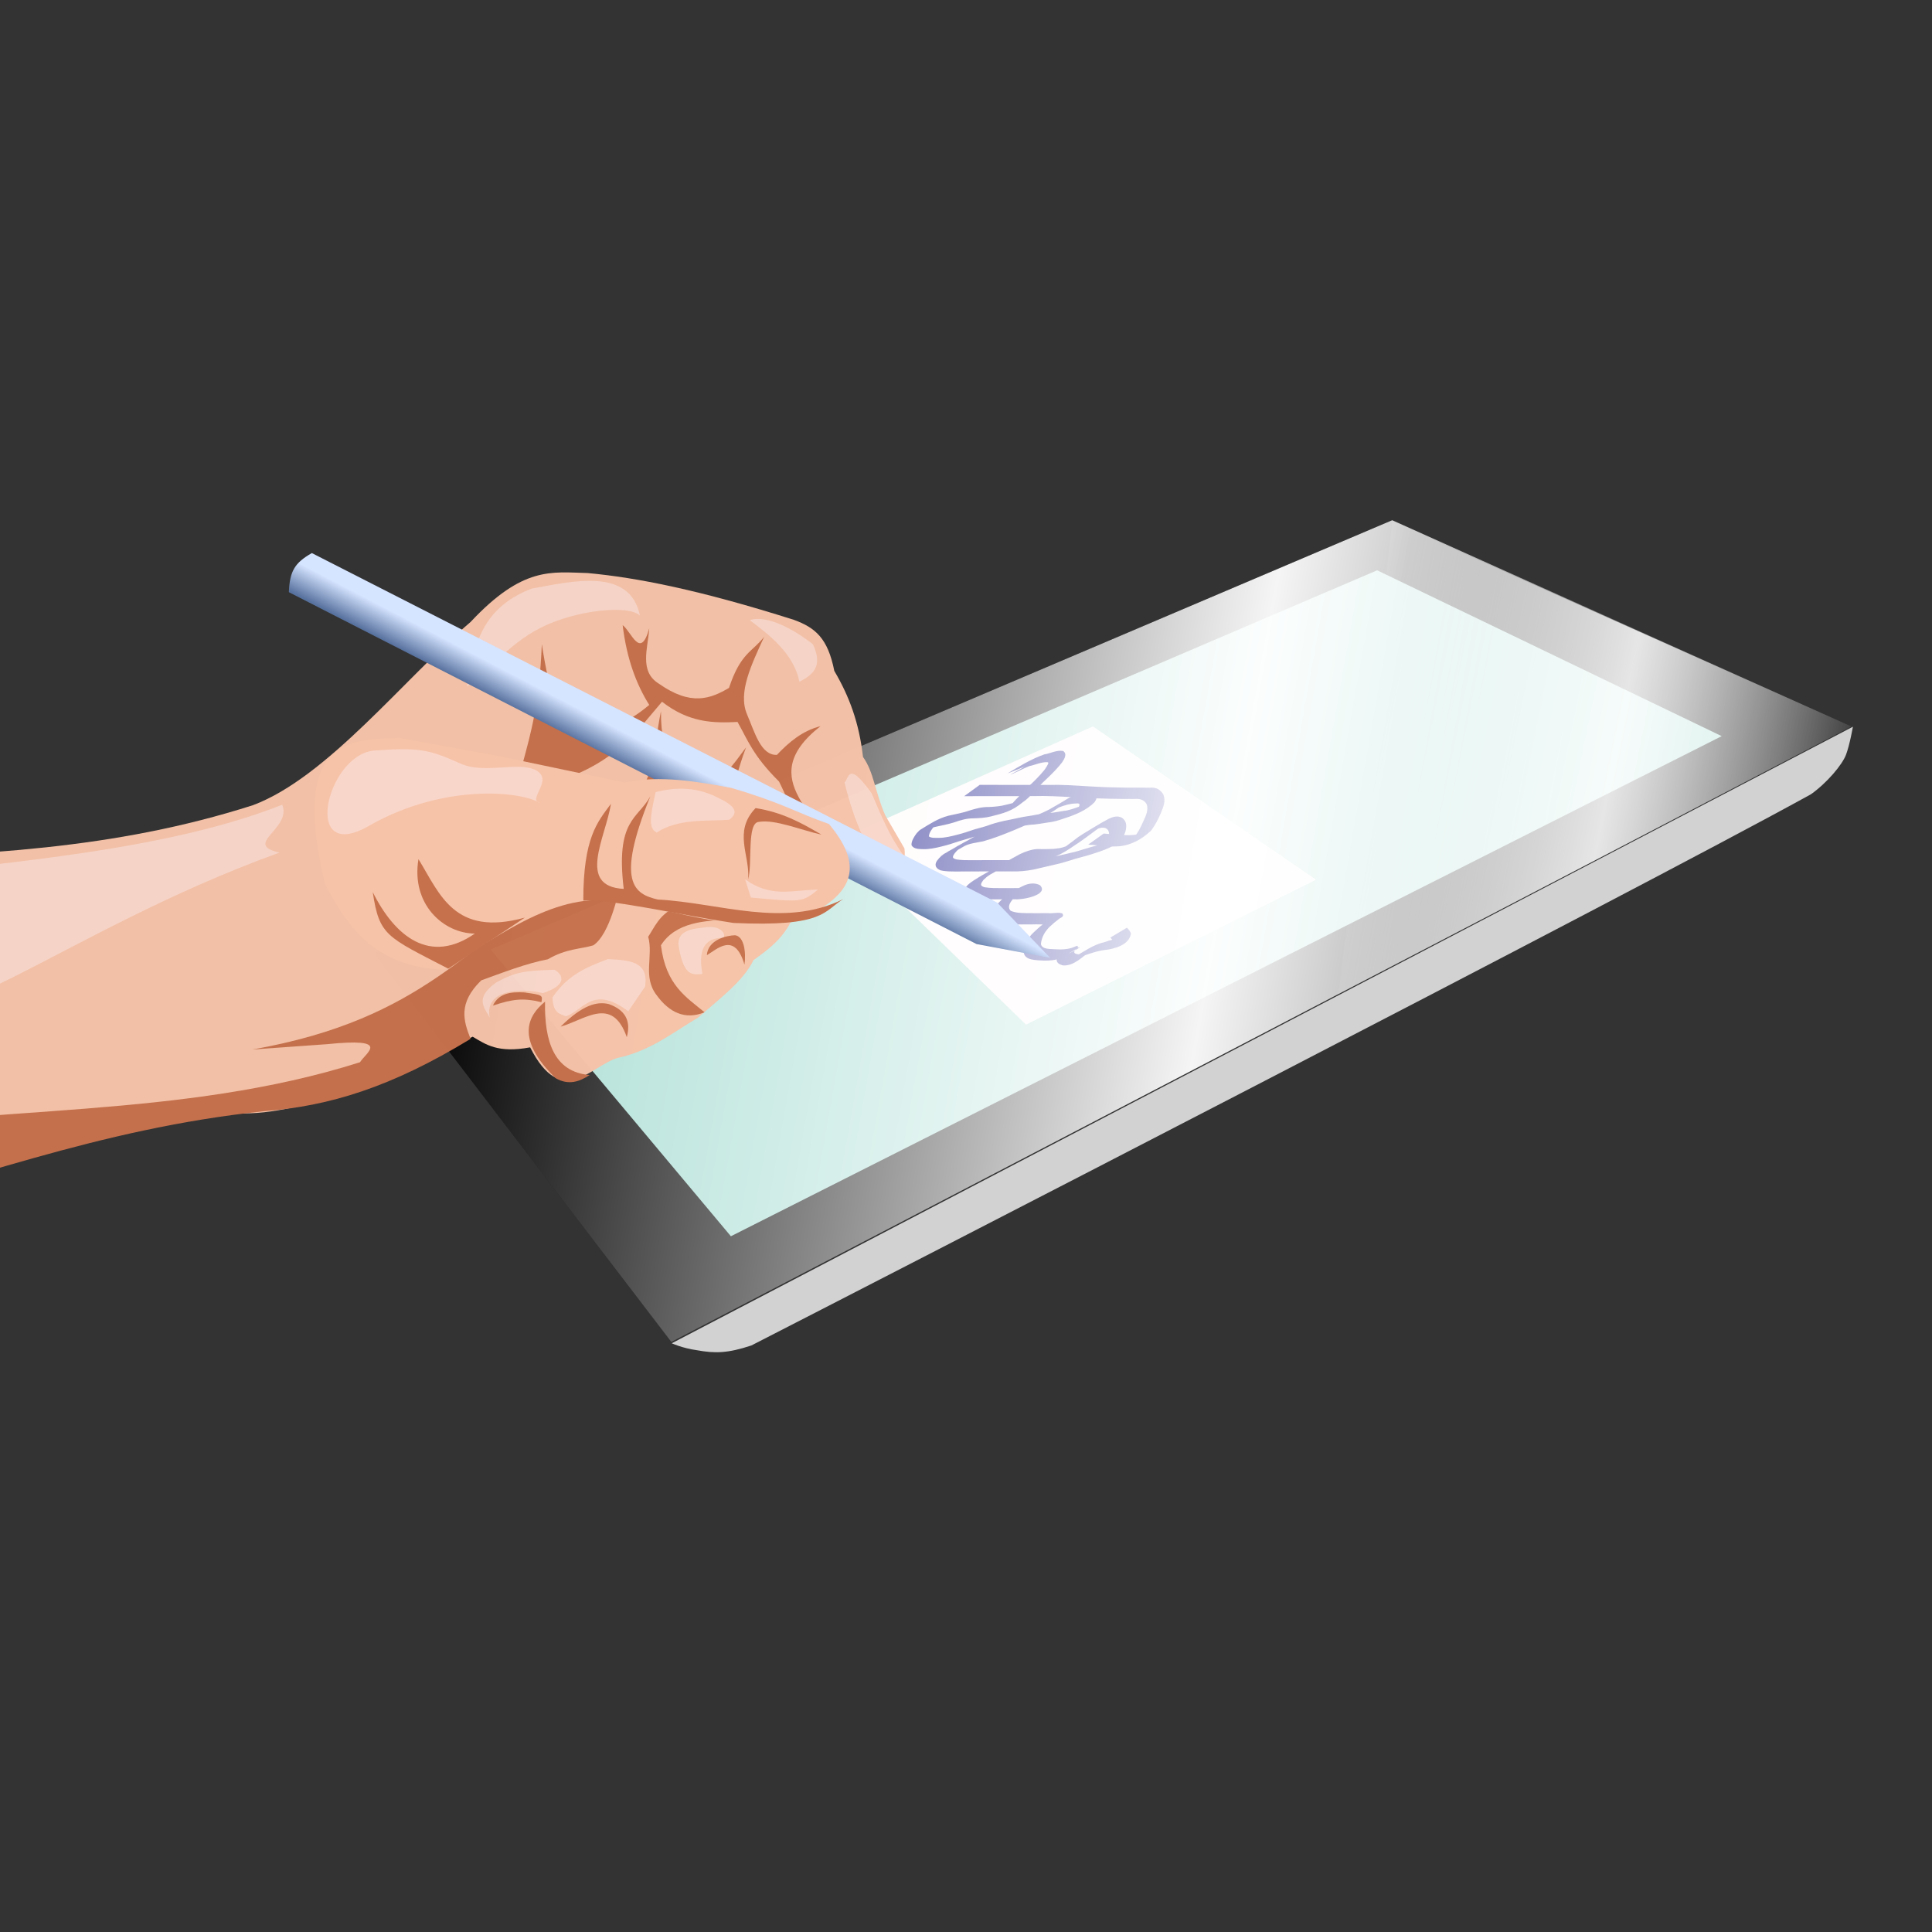 <?xml version="1.0" encoding="UTF-8" standalone="no"?>
<!-- Created with Inkscape (http://www.inkscape.org/) -->

<svg
   xmlns:osb="http://www.openswatchbook.org/uri/2009/osb"
   xmlns:dc="http://purl.org/dc/elements/1.1/"
   xmlns:cc="http://creativecommons.org/ns#"
   xmlns:rdf="http://www.w3.org/1999/02/22-rdf-syntax-ns#"
   xmlns:svg="http://www.w3.org/2000/svg"
   xmlns="http://www.w3.org/2000/svg"
   xmlns:xlink="http://www.w3.org/1999/xlink"
   xmlns:sodipodi="http://sodipodi.sourceforge.net/DTD/sodipodi-0.dtd"
   xmlns:inkscape="http://www.inkscape.org/namespaces/inkscape"
   width="300"
   height="300"
   viewBox="0 0 300 300"
   id="svg2"
   version="1.1"
   inkscape:version="0.91 r13725"
   sodipodi:docname="pic1-1.svg"
   enable-background="new"
   inkscape:export-filename="D:\11\ECP\Новая папка\pic1-1.png"
   inkscape:export-xdpi="90"
   inkscape:export-ydpi="90">
  <rect x="0" y="0" width="300" height="300" fill="#333333" stroke="none"/>
  <defs
     id="defs4">
    <linearGradient
       inkscape:collect="always"
       id="linearGradient4364">
      <stop
         style="stop-color:#58729f;stop-opacity:1"
         offset="0"
         id="stop4366" />
      <stop
         style="stop-color:#d5e4ff;stop-opacity:1"
         offset="1"
         id="stop4368" />
    </linearGradient>
    <linearGradient
       inkscape:collect="always"
       id="linearGradient4445">
      <stop
         style="stop-color:#ffffff;stop-opacity:0.799"
         offset="0"
         id="stop4447" />
      <stop
         style="stop-color:#ffffff;stop-opacity:0"
         offset="1"
         id="stop4449" />
    </linearGradient>
    <linearGradient
       inkscape:collect="always"
       id="linearGradient4403">
      <stop
         style="stop-color:#ffffff;stop-opacity:0.961"
         offset="0"
         id="stop4405" />
      <stop
         style="stop-color:#ffffff;stop-opacity:0"
         offset="1"
         id="stop4407" />
    </linearGradient>
    <linearGradient
       id="linearGradient4266"
       osb:paint="gradient">
      <stop
         style="stop-color:#ffffff;stop-opacity:0"
         offset="0"
         id="stop4268" />
      <stop
         style="stop-color:#ffffff;stop-opacity:1"
         offset="1"
         id="stop4270" />
    </linearGradient>
    <linearGradient
       id="linearGradient4341"
       osb:paint="solid">
      <stop
         style="stop-color:#ffffff;stop-opacity:1;"
         offset="0"
         id="stop4343" />
    </linearGradient>
    <inkscape:path-effect
       effect="spiro"
       id="path-effect4154"
       is_visible="true" />
    <inkscape:path-effect
       effect="spiro"
       id="path-effect4150"
       is_visible="true" />
    <inkscape:path-effect
       effect="spiro"
       id="path-effect4146"
       is_visible="true" />
    <linearGradient
       inkscape:collect="always"
       xlink:href="#linearGradient4403"
       id="linearGradient4409"
       x1="205.295"
       y1="132.127"
       x2="316.215"
       y2="151.727"
       gradientUnits="userSpaceOnUse"
       spreadMethod="reflect"
       gradientTransform="matrix(1.065,0,0,1.065,-27.197,-11.501)" />
    <linearGradient
       inkscape:collect="always"
       xlink:href="#linearGradient4445"
       id="linearGradient4451"
       x1="260.956"
       y1="121.16"
       x2="295.522"
       y2="128.125"
       gradientUnits="userSpaceOnUse"
       spreadMethod="reflect"
       gradientTransform="matrix(1.065,0,0,1.065,-27.197,-11.501)" />
    <linearGradient
       inkscape:collect="always"
       xlink:href="#linearGradient4364"
       id="linearGradient4370"
       x1="99.208"
       y1="402.988"
       x2="101.303"
       y2="398.97"
       gradientUnits="userSpaceOnUse"
       gradientTransform="translate(-27.839,2.536)" />
  </defs>
  <sodipodi:namedview
     id="base"
     pagecolor="#ffffff"
     bordercolor="#666666"
     borderopacity="1.0"
     inkscape:pageopacity="0.0"
     inkscape:pageshadow="2"
     inkscape:zoom="1"
     inkscape:cx="-1.7048745"
     inkscape:cy="134.06667"
     inkscape:document-units="px"
     inkscape:current-layer="layer7"
     showgrid="false"
     units="px"
     inkscape:snap-nodes="false"
     inkscape:window-width="1366"
     inkscape:window-height="712"
     inkscape:window-x="-4"
     inkscape:window-y="-4"
     inkscape:window-maximized="1"
     inkscape:snap-bbox="false" />
  <g
     inkscape:groupmode="layer"
     id="layer5"
     inkscape:label="Layer 5"
     style="display:inline"
     sodipodi:insensitive="true">
    <path
       style="fill:#a6dcd2;fill-opacity:1;fill-rule:evenodd;stroke:#a18663;stroke-width:1.065px;stroke-linecap:butt;stroke-linejoin:miter;stroke-opacity:1"
       d="M 108.258,199.783 70.175,147.851 215.151,84.235 277.469,112.798 Z"
       id="path4196"
       inkscape:connector-curvature="0" />
    <path
       style="fill:#fff9f9;fill-opacity:1;fill-rule:evenodd;stroke:none;stroke-width:1px;stroke-linecap:butt;stroke-linejoin:miter;stroke-opacity:1"
       d="m 169.711,112.798 34.621,23.802 -45.007,22.504 -29.428,-28.562 z"
       id="path4198"
       inkscape:connector-curvature="0"
       sodipodi:nodetypes="ccccc" />
    <path
       style="fill:#000080;fill-opacity:1;stroke:none;stroke-width:1;stroke-linejoin:miter;stroke-miterlimit:4;stroke-dasharray:none;stroke-opacity:1"
       id="path4233"
       d="m 156.405,120.122 c 1.853,-1.117 3.699,-2.253 5.744,-2.976 0.966,-0.154 1.954,-0.72 2.941,-0.534 0.661,0.473 0.183,1.234 -0.16,1.758 -0.708,0.922 -1.542,1.746 -2.381,2.55 -0.761,0.672 -1.417,1.45 -2.118,2.182 -0.502,0.545 -1.01,1.073 -1.631,1.479 -1.732,1.428 -3.023,1.701 -4.911,2.19 -0.894,0.228 -1.815,0.273 -2.733,0.303 -1.026,-0.011 -2.02,0.278 -2.978,0.618 -1.071,0.346 -2.183,0.517 -3.274,0.784 0.645,-0.502 -2.155,0.985 -1.375,0.52 3.815,-2.274 2.357,-1.44 1.556,-0.705 -0.383,0.422 -0.803,0.994 -0.856,1.584 0.375,0.293 1.063,0.217 1.52,0.23 0.951,0.003 1.89,-0.23 2.806,-0.466 0.94,-0.226 1.856,-0.544 2.771,-0.854 0.828,-0.25 1.687,-0.426 2.489,-0.751 0.898,-0.303 1.832,-0.519 2.763,-0.703 0.992,-0.179 1.96,-0.45 2.962,-0.586 0.902,-0.114 1.778,-0.347 2.685,-0.44 0.989,-0.014 1.949,-0.242 2.924,-0.382 0.802,-0.076 1.563,-0.366 2.319,-0.628 0.407,-0.114 0.812,-0.255 1.205,-0.412 0.14,-0.056 0.542,-0.262 0.412,-0.186 -2.614,1.545 -2.802,1.72 -1.879,0.99 0.107,-0.102 0.648,-0.716 0.313,-0.891 -0.159,-0.084 -0.359,-0.019 -0.539,-0.023 -0.872,0.012 -1.714,0.285 -2.521,0.594 -1.092,0.558 -0.627,0.328 1.81,-1.051 0.131,-0.074 -0.259,0.152 -0.389,0.227 -1.001,0.574 -2.001,1.149 -3.004,1.719 -0.691,0.393 1.378,-0.794 2.069,-1.187 0.182,-0.104 -0.362,0.212 -0.542,0.318 -2.179,1.561 -4.603,2.513 -7.032,3.552 -1.552,0.631 -3.107,1.257 -4.726,1.698 -1.045,0.232 -2.14,0.287 -3.078,0.844 -0.136,0.067 -0.54,0.276 -0.409,0.2 5.121,-2.997 -0.066,0.207 -1.851,1.012 0.74,-0.422 2.951,-1.701 2.22,-1.265 -5.051,3.01 -2.769,1.505 -0.629,0.387 0.097,-0.051 -0.165,0.146 -0.243,0.223 -0.191,0.188 -0.261,0.279 -0.432,0.481 -0.4,0.587 -0.349,0.765 0.314,0.93 0.782,0.127 1.578,0.115 2.368,0.116 0.872,-0.002 1.745,-0.007 2.617,-0.01 0.985,0.001 1.969,-5.5e-4 2.954,-0.001 1.013,0.001 2.026,-1.6e-4 3.04,0.002 1.127,0.028 2.262,-0.078 3.359,-0.337 1.146,-0.298 2.311,-0.517 3.456,-0.813 1.362,-0.293 2.656,-0.806 4.01,-1.132 0.979,-0.233 1.908,-0.601 2.862,-0.907 1.318,-0.707 -1.279,0.758 -1.935,1.107 -0.105,0.056 0.194,-0.141 0.279,-0.225 0.273,-0.269 0.398,-0.582 0.524,-0.934 0.175,-0.656 0.311,-1.33 -0.351,-1.711 -0.637,-0.236 -1.303,0.051 -1.851,0.386 -1.489,0.835 2.535,-1.473 1.907,-1.095 -9.352,5.628 2.391,-1.643 -1.567,0.983 -1.14,0.839 -2.26,1.711 -3.459,2.465 -1.881,1.298 -3.374,2.092 -5.519,2.233 -0.871,0.035 -1.743,0.019 -2.615,0.012 -0.881,0.156 -1.757,0.463 -2.547,0.886 -0.159,0.089 -0.319,0.179 -0.478,0.268 -0.272,0.152 -2.242,1.256 -1.178,0.654 0.646,-0.366 2.576,-1.475 1.942,-1.089 -0.232,0.141 -6.381,3.687 -1.19,0.692 -7.924,4.503 -1.391,0.781 -1.044,0.585 0.146,-0.083 -0.292,0.167 -0.434,0.256 -0.371,0.232 -0.68,0.49 -0.987,0.8 -0.422,0.568 -0.601,0.899 0.164,1.123 0.92,0.161 1.863,0.132 2.794,0.136 1.442,0.003 2.885,-0.003 4.327,-0.011 0.164,0.129 1.493,-0.2 1.426,-0.16 -0.809,0.446 -1.617,0.892 -2.426,1.338 0.089,-0.024 0.077,-0.016 -0.041,-0.012 -0.734,-0.258 -1.42,-0.122 -2.097,0.214 4.057,-2.378 2.166,-1.329 1.368,-0.618 -0.343,0.306 -0.65,0.63 -0.953,0.974 -0.425,0.527 -0.894,1.236 -0.311,1.805 0.793,0.339 1.679,0.337 2.527,0.358 1.102,0.013 2.205,0.003 3.307,-0.003 0.541,0.101 1.798,-0.213 2.216,0.09 0.023,0.105 0.101,0.213 0.068,0.315 -0.079,0.242 -0.397,0.319 -0.601,0.472 -0.528,0.397 -1.023,0.816 -1.506,1.266 -0.723,0.733 -1.238,1.62 -1.328,2.654 0.153,0.838 1.396,0.756 2.058,0.805 1.101,0.072 2.226,0.063 3.245,-0.402 -0.798,0.449 -1.595,0.898 -2.393,1.347 0.024,-0.017 0.048,-0.033 0.071,-0.05 0.037,0.092 0.019,0.312 0.111,0.276 3.87,-1.532 3.078,-1.934 2.21,-1.015 -0.385,0.516 0.16,0.577 0.582,0.65 0.981,-0.118 2.728,-1.284 -1.714,1.118 -0.102,0.055 0.196,-0.126 0.291,-0.193 0.215,-0.152 0.424,-0.313 0.637,-0.468 1.538,-0.855 3.049,-1.999 4.811,-2.368 0.758,-0.313 1.554,-0.468 2.365,-0.551 -0.03,0.335 1.425,-0.485 1.055,-0.282 -4.113,2.263 -2.455,1.869 -2.062,0.849 -0.022,-0.291 -0.312,-0.495 -0.485,-0.722 0,0 2.579,-1.536 2.579,-1.536 l 0,0 c 0.24,0.304 0.564,0.553 0.614,0.96 -0.262,1.707 -2.541,2.362 -4.099,2.516 -0.803,0.108 -1.574,0.318 -2.342,0.577 -1.191,0.319 -4.177,1.991 0.346,-0.538 -1.376,0.916 -2.722,2.48 -4.459,2.347 -0.591,-0.154 -1.2,-0.474 -0.879,-1.178 0.714,-1.069 1.452,-1.23 3.057,-1.861 0.119,-0.047 0.219,0.302 0.109,0.366 -0.917,0.539 -1.839,1.07 -2.759,1.605 -1.068,0.354 -2.196,0.371 -3.311,0.28 -0.891,-0.084 -2.09,-0.12 -2.311,-1.189 0.035,-1.095 0.525,-2.066 1.26,-2.869 0.239,-0.235 1.753,-1.715 2.064,-1.693 0.086,0.006 0.13,0.115 0.194,0.172 -0.698,0.042 -1.404,-0.038 -2.103,8.7e-4 -1.107,0.004 -2.213,0.017 -3.32,-0.001 -0.909,-0.036 -1.878,-0.045 -2.67,-0.546 -0.624,-0.715 -0.428,-1.485 0.123,-2.2 1.307,-1.555 2.725,-2.495 4.678,-3.372 0.763,-0.281 1.541,-0.351 2.292,0.025 1.484,1.489 -2.662,2.31 -3.897,2.192 -1.444,-1.1e-4 -2.887,0.004 -4.331,0.011 -0.96,-0.002 -1.946,0.045 -2.88,-0.207 -0.763,-0.347 -0.927,-0.933 -0.43,-1.638 0.291,-0.352 0.241,-0.326 0.6,-0.619 1.416,-1.154 6.69,-3.809 1.854,-1.118 1.041,-0.601 2.079,-1.209 3.124,-1.803 0.646,-0.368 -2.564,1.507 -1.928,1.123 1.583,-0.954 3.173,-1.899 4.803,-2.769 0.828,-0.386 1.72,-0.716 2.636,-0.777 0.866,0.006 1.733,0.022 2.598,-0.032 0.459,-0.043 0.911,-0.093 1.358,-0.214 0.997,-0.27 2.851,-1.354 -1.004,0.823 1.215,-0.717 2.336,-1.59 3.45,-2.45 1.248,-0.825 2.381,-1.461 3.757,-2.266 0.734,-0.429 -2.937,1.715 -2.206,1.281 2.477,-1.469 1.967,-1.19 3.215,-1.862 0.671,-0.301 1.355,-0.506 2.043,-0.128 0.708,0.531 0.733,1.228 0.531,2.051 -0.494,1.803 -2.146,2.516 -3.935,3.163 -0.942,0.327 -1.889,0.63 -2.857,0.874 -1.348,0.344 -2.648,0.847 -4.011,1.133 -1.155,0.276 -2.313,0.535 -3.469,0.809 -1.121,0.21 -2.257,0.331 -3.398,0.288 -1.015,0.002 -2.03,1.6e-4 -3.045,0.002 -0.986,-4.5e-4 -1.971,-0.002 -2.957,0.004 -0.873,0.003 -1.746,0.009 -2.618,0.009 -0.812,-0.005 -1.638,0.01 -2.432,-0.185 -0.68,-0.266 -1.007,-0.746 -0.588,-1.435 0.938,-1.314 1.805,-1.36 3.492,-2.487 0.218,-0.145 -7.416,4.317 0.685,-0.382 0.253,-0.125 0.997,-0.529 0.754,-0.384 -5.049,3.022 -0.066,-0.07 1.498,-0.836 0.983,-0.442 2.056,-0.527 3.095,-0.78 1.601,-0.459 3.146,-1.082 4.685,-1.715 1.074,-0.452 2.172,-0.864 3.207,-1.403 0.229,-0.119 0.897,-0.509 0.675,-0.378 -0.64,0.377 -1.285,0.744 -1.928,1.116 1.344,-0.791 1.461,-0.862 3.563,-2.067 0.703,-0.403 -1.403,0.813 -2.103,1.222 -0.129,0.075 0.26,-0.148 0.39,-0.223 3.079,-1.772 1.905,-1.241 3.33,-1.865 0.833,-0.299 1.716,-0.533 2.607,-0.486 0.981,0.175 1.106,0.736 0.552,1.52 -1.3,1.324 -3.127,2.015 -4.865,2.574 -0.762,0.266 -1.541,0.502 -2.348,0.58 -0.973,0.15 -1.941,0.335 -2.927,0.374 -0.9,0.12 -1.779,0.348 -2.682,0.448 -0.991,0.155 -1.957,0.424 -2.945,0.596 -0.926,0.201 -1.857,0.415 -2.747,0.745 -0.823,0.269 -1.66,0.495 -2.489,0.742 -0.916,0.313 -1.841,0.606 -2.782,0.832 -0.936,0.231 -1.897,0.439 -2.867,0.405 -0.628,-0.029 -1.416,0.014 -1.77,-0.603 -0.068,-0.613 0.411,-1.349 0.765,-1.825 0.202,-0.191 0.36,-0.436 0.597,-0.582 1.502,-0.922 2.728,-1.744 4.357,-2.176 1.087,-0.26 2.198,-0.424 3.254,-0.802 0.985,-0.315 1.988,-0.577 3.033,-0.553 0.909,-0.042 1.819,-0.115 2.7,-0.358 0.41,-0.108 0.83,-0.193 1.238,-0.307 1.019,-0.286 2.649,-1.401 -1.488,1.019 0.632,-0.393 1.187,-0.84 1.661,-1.423 0.741,-0.699 1.349,-1.533 2.13,-2.194 0.838,-0.786 1.663,-1.599 2.385,-2.493 0.083,-0.1 0.714,-1.008 0.598,-1.139 -0.035,-0.039 -0.094,-0.048 -0.14,-0.072 -0.963,-0.027 -1.906,0.428 -2.835,0.628 -1.2,0.455 -5.41,2.675 -0.614,0.037 0,0 -2.792,1.11 -2.792,1.11 z"
       inkscape:connector-curvature="0" />
    <path
       style="fill:#000080;fill-opacity:1;stroke:none;stroke-width:1;stroke-linejoin:miter;stroke-miterlimit:4;stroke-dasharray:none;stroke-opacity:1"
       id="path4261"
       d="m 152.143,121.868 c 1.024,0.01 2.048,0.009 3.072,0.009 1.197,0.001 2.394,0.001 3.591,-1e-5 1.322,0.002 2.645,0.003 3.967,0.004 2.081,-0.056 4.154,0.09 6.229,0.217 1.967,0.12 3.936,0.179 5.906,0.206 1.225,0.013 2.45,0.009 3.676,0.005 0.931,-0.077 1.602,0.276 2.062,1.071 0.41,0.94 0.005,1.929 -0.365,2.817 -0.418,0.992 -0.905,1.96 -1.571,2.809 -1.354,1.285 -3.06,2.24 -4.925,2.4 -1.324,0.108 -2.637,-0.062 -3.952,-0.192 -0.284,-0.023 -0.569,-0.045 -0.853,-0.068 0,0 2.397,-1.713 2.397,-1.713 l 0,0 c 0.287,0.023 0.575,0.045 0.862,0.068 1.312,0.126 2.626,0.269 3.944,0.123 0.328,-0.042 0.506,-0.054 0.826,-0.139 0.134,-0.035 0.51,-0.204 0.394,-0.128 -3.981,2.621 -2.306,1.398 -1.438,0.813 0.713,-0.792 1.194,-1.762 1.612,-2.735 0.363,-0.769 0.79,-1.715 0.475,-2.558 -0.418,-0.723 -1.075,-0.869 -1.881,-0.815 -1.217,-0.002 -2.435,-0.007 -3.652,-0.029 -1.963,-0.037 -3.924,-0.115 -5.883,-0.239 -2.084,-0.123 -4.167,-0.24 -6.256,-0.175 -1.327,0.002 -2.654,0.003 -3.98,0.004 -1.197,-0.001 -2.394,-0.001 -3.591,-1e-5 -1.032,2.8e-4 -2.065,-8.4e-4 -3.097,0.009 0,0 2.43,-1.766 2.43,-1.766 z"
       inkscape:connector-curvature="0" />
  </g>
  <g
     inkscape:groupmode="layer"
     id="layer3"
     inkscape:label="Layer 3"
     transform="translate(0,-300)"
     style="display:inline"
     sodipodi:insensitive="true">
    <path
       style="fill:#d2d2d2;fill-opacity:1;fill-rule:evenodd;stroke:none;stroke-width:0.748px;stroke-linecap:butt;stroke-linejoin:miter;stroke-opacity:1"
       d="m 104.308,508.584 c 0,0 1.658,0.768 3.9,1.076 2.779,0.51 4.805,0.486 8.471,-0.74 17.113,-8.756 137.199,-70.51 164.514,-85.582 2.483,-1.746 4.872,-4.598 5.452,-6.135 0.58,-1.536 1.074,-4.359 1.074,-4.359"
       id="path4355"
       inkscape:connector-curvature="0" />
    <path
       id="path4298-5"
       style="fill:#000000;fill-opacity:1;fill-rule:evenodd;stroke:none;stroke-width:0.748px;stroke-linecap:butt;stroke-linejoin:miter;stroke-opacity:1"
       d="M 216.184,380.774 58.052,448.007 104.241,508.382 287.518,412.81 Z M 113.492,491.965 267.344,414.307 213.84,388.557 76.207,447.448 Z"
       inkscape:connector-curvature="0" />
  </g>
  <g
     style="display:inline"
     inkscape:label="Копия слоя Layer 7"
     id="g4417"
     inkscape:groupmode="layer"
     sodipodi:insensitive="true">
    <path
       sodipodi:nodetypes="cccc"
       inkscape:connector-curvature="0"
       d="m 216.184,80.962 c -2.291,21.174 -7.11,64.798 -8.392,73.431 l 79.726,-41.583 z"
       style="display:inline;fill:url(#linearGradient4451);fill-opacity:1;fill-rule:evenodd;stroke:none;stroke-width:0.748px;stroke-linecap:butt;stroke-linejoin:miter;stroke-opacity:1"
       id="path4419" />
  </g>
  <g
     inkscape:groupmode="layer"
     id="layer7"
     inkscape:label="Layer 7"
     style="display:inline"
     sodipodi:insensitive="true">
    <path
       id="path4298-5-0"
       style="display:inline;fill:url(#linearGradient4409);fill-opacity:1;fill-rule:evenodd;stroke:none;stroke-width:0.748px;stroke-linecap:butt;stroke-linejoin:miter;stroke-opacity:1"
       d="M 216.184,80.774 58.052,148.007 104.241,208.382 287.518,112.81 Z"
       inkscape:connector-curvature="0"
       sodipodi:nodetypes="ccccc" />
  </g>
  <g
     inkscape:groupmode="layer"
     id="layer4"
     inkscape:label="Layer 6"
     style="display:inline;opacity:0.98"
     sodipodi:insensitive="true">
    <path
       style="fill:#f6c3a8;fill-opacity:1;fill-rule:evenodd;stroke:none;stroke-width:1px;stroke-linecap:butt;stroke-linejoin:miter;stroke-opacity:1"
       d="m 129.549,104.175 c -1,-5.053 -2.92,-6.7 -6.275,-7.927 C 108.635,91.599 98.855,89.682 91.237,88.982 85.632,88.84 81.197,87.902 73.072,96.579 62.747,105.4 50.84,120.695 39.29,125.025 c -21.717,6.946 -42.182,7.667 -65.632,8.545 l 0,54.826 c 20.25,-6.823 40.188,-14.226 63.413,-15.523 10.095,0.355 23.23,-5.805 36.331,-11.89 2.058,1.204 3.876,2.579 8.918,1.651 4.893,9.649 9.372,2.922 13.541,1.651 5.175,-1.1 8.593,-3.957 12.551,-6.275 3.246,-2.876 6.997,-5.627 8.587,-8.918 2.489,-1.831 5.312,-3.681 6.771,-8.257 l 2.312,-8.422 3.468,2.642 c 5.535,1.515 11.521,2.658 10.899,-3.303 l -2.973,-5.119 c -1.618,-3.649 -1.776,-6.769 -3.468,-9.083 -0.602,-5.301 -2.111,-9.385 -4.459,-13.376 z"
       id="path4217"
       inkscape:connector-curvature="0"
       sodipodi:nodetypes="cccccccccccccccccccc" />
    <path
       style="fill:#c7714c;fill-opacity:1;fill-rule:evenodd;stroke:none;stroke-width:1px;stroke-linecap:butt;stroke-linejoin:miter;stroke-opacity:1"
       d="m 84.136,100.047 c 1.215,7.883 2.479,10.706 4.128,13.376 5.193,0.798 9.077,-1.039 12.551,-3.963 -1.966,-3.146 -3.481,-7.043 -4.128,-12.385 1.376,1.029 2.752,5.448 4.128,0.495 -0.215,3.129 -1.589,6.692 1.486,8.587 5.012,3.53 8.054,2.331 10.899,0.661 1.817,-5.491 3.633,-5.569 5.45,-7.927 -1.934,4.282 -4.121,8.627 -2.642,12.055 1.214,2.855 2.153,6.353 4.624,6.275 1.906,-2.013 3.992,-3.756 6.771,-4.459 -10.846,8.523 1.143,13.896 1.982,20.808 -5.43,-3.418 -6.255,-7.987 -8.422,-12.22 -4.068,-4.043 -4.849,-6.443 -6.44,-9.248 -3.753,0.199 -7.539,0.126 -11.725,-3.138 -3.606,4.211 -6.627,8.617 -14.037,11.56 l -2.973,3.633 -4.624,-5.615 c 1.256,-4.707 2.57,-9.094 2.973,-18.496 z"
       id="path4221"
       inkscape:connector-curvature="0"
       sodipodi:nodetypes="ccccccccccccccccccc" />
    <path
       style="fill:#c7714c;fill-opacity:1;fill-rule:evenodd;stroke:none;stroke-width:1px;stroke-linecap:butt;stroke-linejoin:miter;stroke-opacity:1"
       d="m 112.375,127.295 c 0.781,-2.167 2.295,-8.279 3.468,-11.229 -2.011,2.664 -3.912,5.658 -6.771,5.78 -3.915,-0.642 -6.477,-4.148 -6.44,-11.395 -1.163,5.632 -1.162,13.009 -5.615,13.707 5.017,0.705 9.167,-1.481 15.358,3.138 z"
       id="path4223"
       inkscape:connector-curvature="0"
       sodipodi:nodetypes="cccccc" />
    <path
       style="fill:#c7714c;fill-opacity:1;fill-rule:evenodd;stroke:none;stroke-width:1px;stroke-linecap:butt;stroke-linejoin:miter;stroke-opacity:1"
       d="m 84.632,155.533 c -0.112,6.121 1.369,10.946 6.936,11.395 -1.588,1.035 -3.26,1.643 -5.284,0.495 -6.421,-6.224 -4.184,-9.811 -1.651,-11.89 z"
       id="path4227"
       inkscape:connector-curvature="0"
       sodipodi:nodetypes="cccc" />
    <path
       style="fill:#c7714c;fill-opacity:1;fill-rule:evenodd;stroke:none;stroke-width:1px;stroke-linecap:butt;stroke-linejoin:miter;stroke-opacity:1"
       d="m 113.201,142.818 c -3.601,0.122 -8.284,0.331 -10.569,3.963 0.75,6.18 3.903,8.035 6.771,10.404 -3.011,1.224 -5.459,0.052 -7.431,-2.642 -2.237,-2.9 -0.48,-6.063 -1.321,-9.083 1.039,-1.58 1.684,-3.292 3.963,-4.459 z"
       id="path4231"
       inkscape:connector-curvature="0"
       sodipodi:nodetypes="ccccccc" />
    <path
       style="fill:#c7714c;fill-opacity:1;fill-rule:evenodd;stroke:none;stroke-width:1px;stroke-linecap:butt;stroke-linejoin:miter;stroke-opacity:1"
       d="m 39.218,162.965 c 27.068,-4.804 33.21,-16.778 48.551,-25.101 0.336,3.509 3.637,-4.183 4.841,-2.845 2.492,-0.677 5.861,5.857 3.581,3.175 -0.142,0 -1.41,6.851 -4.071,8.601 -1.928,0.582 -4.235,0.499 -7.042,2.159 -3.418,0.652 -7.179,2.129 -10.355,3.276 -3.669,3.594 -2.723,6.35 -1.651,9.083 -12.317,7.514 -21.929,10.444 -32.037,11.229 -26.248,2.774 -46.175,11.079 -69.193,16.679 l -1.486,-12.881 c 28.531,-4.815 57.808,-2.593 85.542,-11.395 1.008,-1.572 4.942,-3.83 -5.119,-2.807 z"
       id="path4234"
       inkscape:connector-curvature="0"
       sodipodi:nodetypes="cccccccccccccc" />
    <path
       style="fill:#f9d6ca;fill-opacity:1;fill-rule:evenodd;stroke:none;stroke-width:1px;stroke-linecap:butt;stroke-linejoin:miter;stroke-opacity:1"
       d="m 100.155,153.221 -2.593,3.818 c -5.498,-4.14 -6.931,-0.167 -9.687,0.777 -0.932,-0.39 -1.999,-0.443 -2.087,-2.943 2.569,-3.744 5.592,-4.762 8.587,-5.945 3.189,0.168 6.452,0.264 5.78,4.294 z"
       id="path4259"
       inkscape:connector-curvature="0"
       sodipodi:nodetypes="cccccc" />
    <path
       style="fill:#f9d6ca;fill-opacity:1;fill-rule:evenodd;stroke:none;stroke-width:1px;stroke-linecap:butt;stroke-linejoin:miter;stroke-opacity:1"
       d="m 76.044,158.01 c -0.866,-4.356 4.788,-4.637 8.257,-3.798 3.917,-1.283 3.099,-2.874 1.817,-3.633 -4.565,0.162 -5.966,0.274 -9.083,1.982 -3.362,2.423 -1.855,3.872 -0.991,5.45 z"
       id="path4262"
       inkscape:connector-curvature="0"
       sodipodi:nodetypes="ccccc" />
    <path
       style="fill:#f9d6ca;fill-opacity:1;fill-rule:evenodd;stroke:none;stroke-width:1px;stroke-linecap:butt;stroke-linejoin:miter;stroke-opacity:1"
       d="m 112.375,145.625 c -3.877,-0.063 -3.734,3.21 -3.303,5.615 -1.554,0.102 -2.803,0.407 -3.633,-3.963 -0.625,-2.925 2.24,-3.068 4.294,-3.303 2.096,-0.236 2.977,0.912 2.642,1.651 z"
       id="path4266"
       inkscape:connector-curvature="0"
       sodipodi:nodetypes="ccccc" />
    <path
       style="fill:#f9d6ca;fill-opacity:1;fill-rule:evenodd;stroke:none;stroke-width:1px;stroke-linecap:butt;stroke-linejoin:miter;stroke-opacity:1"
       d="m 43.417,132.386 c -34.54,12.487 -54.198,31.379 -66.386,23.945 -4.663,-3.415 -14.437,-9.493 -5.045,-18.87 21.051,-3.081 51.212,-4.304 71.835,-12.508 1.566,3.73 -6.258,6.146 -0.405,7.433 z"
       id="path4278"
       inkscape:connector-curvature="0"
       sodipodi:nodetypes="ccccc" />
    <path
       style="fill:#f9d6ca;fill-opacity:1;fill-rule:evenodd;stroke:none;stroke-width:1px;stroke-linecap:butt;stroke-linejoin:miter;stroke-opacity:1"
       d="m 99.37,95.598 c -1.746,-1.721 -9.829,-0.877 -15.219,1.783 -5.647,2.787 -8.636,7.476 -11.638,9.194 1.109,-5.599 1.743,-11.978 10.042,-15.18 6.143,-1.084 15.266,-3.423 16.815,4.204 z"
       id="path4282"
       inkscape:connector-curvature="0"
       sodipodi:nodetypes="csccc" />
    <path
       style="fill:#f9d6ca;fill-opacity:1;fill-rule:evenodd;stroke:none;stroke-width:1px;stroke-linecap:butt;stroke-linejoin:miter;stroke-opacity:1"
       d="m 131.132,121.521 c 1.109,4.437 2.641,8.875 5.605,13.312 l 3.503,-2.102 c -2.047,-2.779 -3.462,-6.191 -4.904,-9.575 -3.664,-5.071 -3.459,-2.404 -4.204,-1.635 z"
       id="path4284"
       inkscape:connector-curvature="0"
       sodipodi:nodetypes="ccccc" />
    <path
       style="fill:#f9d6ca;fill-opacity:1;fill-rule:evenodd;stroke:none;stroke-width:1px;stroke-linecap:butt;stroke-linejoin:miter;stroke-opacity:1"
       d="m 124.126,105.874 c -0.866,-4.503 -5,-7.528 -7.707,-9.575 2.725,-0.918 7.084,1.585 9.809,3.737 1.651,3.514 -0.08,4.773 -2.102,5.839 z"
       id="path4286"
       inkscape:connector-curvature="0"
       sodipodi:nodetypes="cccc" />
    <path
       style="fill:#c7714c;fill-opacity:1;fill-rule:evenodd;stroke:none;stroke-width:1px;stroke-linecap:butt;stroke-linejoin:miter;stroke-opacity:1"
       d="m 97.327,161.048 c -2.276,-6.521 -6.551,-2.646 -10.276,-1.635 3.494,-3.447 5.68,-3.922 7.473,-3.503 2.463,0.872 3.518,2.518 2.803,5.138 z"
       id="path4288"
       inkscape:connector-curvature="0"
       sodipodi:nodetypes="cccc" />
    <path
       style="fill:#c7714c;fill-opacity:1;fill-rule:evenodd;stroke:none;stroke-width:1px;stroke-linecap:butt;stroke-linejoin:miter;stroke-opacity:1"
       d="m 76.541,156.144 c 0.921,-1.953 2.825,-2.145 4.846,-2.043 2.919,0.398 2.873,0.431 2.686,1.518 -2.88,-0.705 -4.476,-0.474 -7.532,0.525 z"
       id="path4292"
       inkscape:connector-curvature="0"
       sodipodi:nodetypes="cccc" />
    <path
       style="fill:#c7714c;fill-opacity:1;fill-rule:evenodd;stroke:none;stroke-width:1px;stroke-linecap:butt;stroke-linejoin:miter;stroke-opacity:1"
       d="m 115.601,149.78 c -1.512,-5.169 -4.284,-2.374 -5.839,-1.46 0.161,-2.387 3.043,-3.061 4.379,-3.094 1.406,0.179 1.727,2.655 1.46,4.554 z"
       id="path4294"
       inkscape:connector-curvature="0"
       sodipodi:nodetypes="cccc" />
  </g>
  <g
     inkscape:groupmode="layer"
     id="layer2"
     inkscape:label="Layer 2"
     transform="translate(0,-300)"
     style="display:inline"
     sodipodi:insensitive="true">
    <path
       style="fill:url(#linearGradient4370);fill-opacity:1;fill-rule:evenodd;stroke:none;stroke-width:1px;stroke-linecap:butt;stroke-linejoin:miter;stroke-opacity:1"
       d="m 48.424,385.88 106.429,54.286 8.214,8.571 -11.429,-2.143 -106.786,-54.643 c 0.141,-3.238 0.873,-4.531 3.571,-6.071 z"
       id="path4295"
       inkscape:connector-curvature="0"
       sodipodi:nodetypes="cccccc" />
    <path
       style="fill:none;fill-rule:evenodd;stroke:none;stroke-width:1px;stroke-linecap:butt;stroke-linejoin:miter;stroke-opacity:1"
       d="m 163.557,437.657 c 0.243,1.549 -1.204,3.83 -2.768,4.643"
       id="path4349"
       inkscape:connector-curvature="0"
       sodipodi:nodetypes="cc" />
    <path
       style="fill:none;fill-rule:evenodd;stroke:none;stroke-width:1px;stroke-linecap:butt;stroke-linejoin:miter;stroke-opacity:1"
       d="m 54.486,388.68 c 2.474,-0.514 3.893,-3.223 3.22,-5.682"
       id="path4351"
       inkscape:connector-curvature="0"
       sodipodi:nodetypes="cc" />
  </g>
  <g
     inkscape:groupmode="layer"
     id="layer6"
     inkscape:label="Layer 8"
     style="display:inline"
     sodipodi:insensitive="true">
    <path
       style="fill:#f6c3a8;fill-opacity:1;fill-rule:evenodd;stroke:none;stroke-width:1px;stroke-linecap:butt;stroke-linejoin:miter;stroke-opacity:1"
       d="m 125.256,142.322 c 5.965,-3.071 9.714,-6.935 3.468,-14.367 -5.443,-1.926 -7.179,-3.261 -15.193,-5.615 -4.977,-0.931 -11.107,-2.042 -16.514,-0.826 l -19.652,-4.128 -15.358,-2.807 c -7.39,0.305 -17.039,-0.353 -11.56,22.624 3.537,6.923 8.003,12.974 18.496,13.376 8.852,-5.566 17.642,-12.192 26.918,-10.569 9.641,1.194 18.153,5.432 29.395,2.312 z"
       id="path4251"
       inkscape:connector-curvature="0"
       sodipodi:nodetypes="cccccccccc" />
    <path
       style="fill:#c6714c;fill-opacity:1;fill-rule:evenodd;stroke:none;stroke-width:1px;stroke-linecap:butt;stroke-linejoin:miter;stroke-opacity:1"
       d="m 94.87,124.817 c -0.844,5.288 -5.344,12.819 1.982,13.211 -1.293,-10.794 2.19,-10.843 4.128,-14.367 -5.459,13.432 -2.467,15.162 1.156,16.018 9.647,0.504 19.565,4.531 28.82,-0.073 -3.036,1.827 -2.85,4.37 -17.095,3.707 -8.079,-1.216 -19.501,-3.814 -23.285,-3.468 -0.01,-9.769 2.199,-12.21 4.294,-15.028 z"
       id="path4253"
       inkscape:connector-curvature="0"
       sodipodi:nodetypes="cccccccc" />
    <path
       style="fill:#c6714c;fill-opacity:1;fill-rule:evenodd;stroke:none;stroke-width:1px;stroke-linecap:butt;stroke-linejoin:miter;stroke-opacity:1"
       d="m 64.98,133.405 c 3.336,5.437 5.564,12.105 16.514,9.083 l -11.89,7.927 c -9.642,-4.985 -10.699,-5.12 -11.725,-11.89 3.471,6.951 8.904,11.273 15.853,6.44 -4.867,-0.029 -9.923,-4.548 -8.752,-11.56 z"
       id="path4255"
       inkscape:connector-curvature="0"
       sodipodi:nodetypes="cccccc" />
    <path
       style="fill:#c6714c;fill-opacity:1;fill-rule:evenodd;stroke:none;stroke-width:1px;stroke-linecap:butt;stroke-linejoin:miter;stroke-opacity:1"
       d="m 116.173,136.542 c 0.691,-2.526 -0.237,-8.786 1.651,-8.918 2.519,-0.432 6.443,1.243 9.743,1.982 -3.34,-1.953 -6.054,-3.443 -10.239,-4.128 -3.549,3.688 -0.823,7.376 -1.156,11.064 z"
       id="path4257"
       inkscape:connector-curvature="0"
       sodipodi:nodetypes="ccccc" />
    <path
       style="fill:#f9d6ca;fill-opacity:1;fill-rule:evenodd;stroke:none;stroke-width:1px;stroke-linecap:butt;stroke-linejoin:miter;stroke-opacity:1"
       d="m 83.806,124.652 c -1.826,-0.44 1.676,-3.168 -0.094,-4.706 -2.375,-2.064 -8.394,0.459 -12.318,-1.426 -4.746,-2.101 -6.167,-2.503 -13.47,-1.959 -7.341,0.905 -11.188,18.009 -0.328,11.5 11.276,-6.309 23.004,-5.271 26.21,-3.409 z"
       id="path4270"
       inkscape:connector-curvature="0"
       sodipodi:nodetypes="csccccc" />
    <path
       style="fill:#f9d6ca;fill-opacity:1;fill-rule:evenodd;stroke:none;stroke-width:1px;stroke-linecap:butt;stroke-linejoin:miter;stroke-opacity:1"
       d="m 113.201,127.295 c -3.358,0.244 -7.872,-0.243 -11.229,1.982 -1.242,-0.644 -1.093,-2.16 -0.165,-6.275 3.303,-0.858 6.606,-0.788 9.908,0.991 2.35,1.101 3.096,2.202 1.486,3.303 z"
       id="path4272"
       inkscape:connector-curvature="0"
       sodipodi:nodetypes="ccccc" />
    <path
       style="fill:#f9d6ca;fill-opacity:1;fill-rule:evenodd;stroke:none;stroke-width:1px;stroke-linecap:butt;stroke-linejoin:miter;stroke-opacity:1"
       d="m 115.704,136.542 c 4.007,2.91 7.307,1.66 11.314,1.591 -2.519,2.057 -2.631,1.929 -10.43,1.237 z"
       id="path4296"
       inkscape:connector-curvature="0"
       sodipodi:nodetypes="cccc" />
  </g>
</svg>
